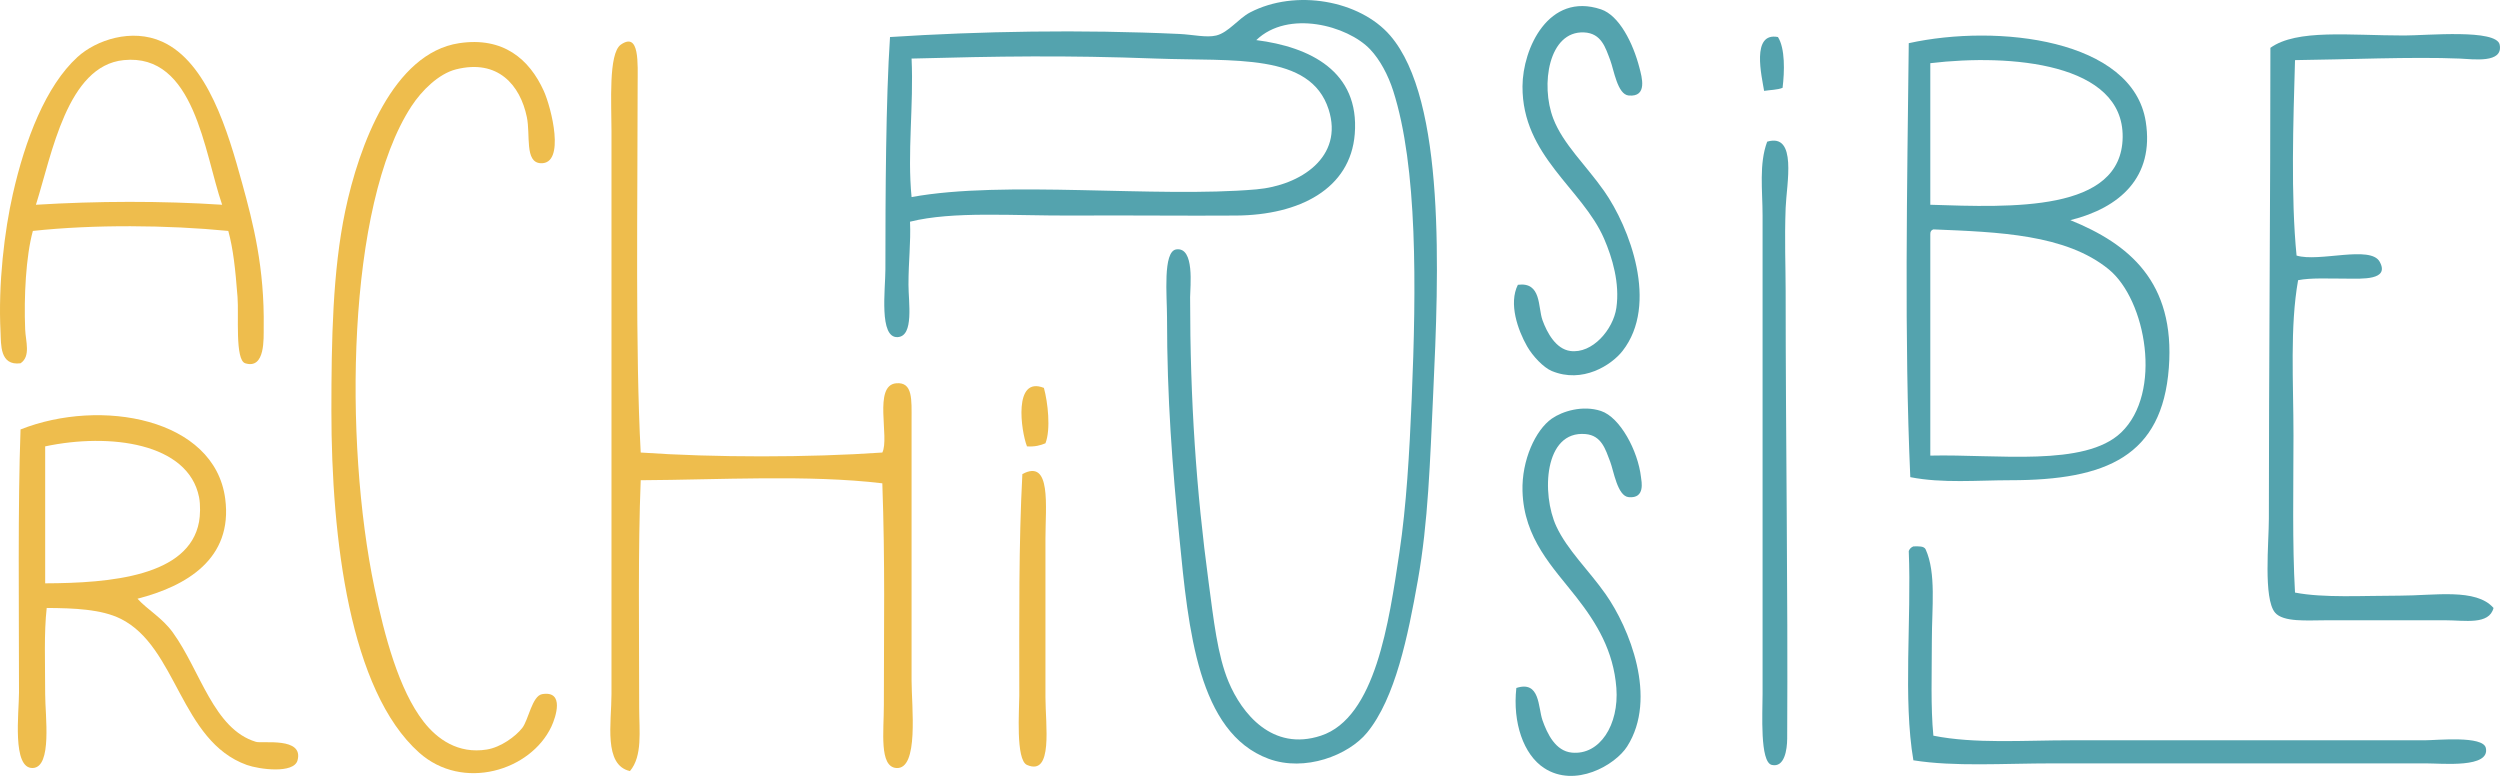 <?xml version="1.0" encoding="utf-8"?>
<!-- Generator: Adobe Illustrator 14.0.0, SVG Export Plug-In . SVG Version: 6.00 Build 43363)  -->
<!DOCTYPE svg PUBLIC "-//W3C//DTD SVG 1.1//EN" "http://www.w3.org/Graphics/SVG/1.1/DTD/svg11.dtd">
<svg version="1.1" id="Calque_1" xmlns="http://www.w3.org/2000/svg" xmlns:xlink="http://www.w3.org/1999/xlink" x="0px" y="0px"
	 width="650px" height="201.73px" viewBox="0 0 650 201.73" enable-background="new 0 0 650 201.73" xml:space="preserve">
<g>
	<path fill-rule="evenodd" clip-rule="evenodd" fill="#54A3AE" d="M326.632,10.427c13.945,1.77,26.896,8.107,25.606,24.408
		c-1.128,14.262-14.345,21.082-30.808,21.207c-13.114,0.1-28.048-0.088-42.412,0c-15.567,0.095-31.178-1.211-42.413,1.6
		c0.235,5.554-0.401,10.071-0.401,16.405c0,4.531,1.48,13.338-2.8,13.604c-4.925,0.304-3.2-12.398-3.2-17.605
		c0-19.526,0.116-44.178,1.2-60.417c23.45-1.515,49.789-1.979,75.222-0.8c3.494,0.161,7.064,1.026,9.602,0.401
		c3.203-0.788,5.751-4.414,8.801-6.003c11.843-6.16,28.516-3.133,36.411,6.003c14.528,16.811,12.626,62.293,11.202,92.826
		c-0.845,18.214-1.301,33.609-4.001,48.813c-2.555,14.405-5.844,30.636-13.201,39.61c-4.842,5.902-16.164,10.29-25.609,6.804
		c-18.332-6.771-20.839-33.475-23.204-57.617c-1.798-18.336-3.203-35.86-3.203-57.214c0-5.445-1.137-17.099,2.401-17.606
		c4.859-0.699,3.602,9.802,3.602,12.404c0,27.151,1.615,50.288,4.799,74.019c1.327,9.892,2.302,19.083,5.202,26.009
		c3.419,8.166,11.347,18.172,24.006,14.003c14.198-4.672,17.687-29.479,20.407-47.613c1.826-12.198,2.602-25.759,3.203-40.009
		c1.224-29.156,1.52-60.248-4.806-80.024c-1.308-4.087-3.43-8.099-6-10.803C350.353,6.636,334.896,2.47,326.632,10.427z
		 M326.632,49.239c11.534-1.008,22.785-8.444,18.805-20.807c-4.756-14.755-24.635-12.448-44.813-13.204
		c-23.838-0.891-41.244-0.592-63.615,0c0.571,12.313-1.144,24.464,0,36.011C261.105,46.81,300.563,51.513,326.632,49.239z"/>
	<path fill-rule="evenodd" clip-rule="evenodd" fill="#54A3AE" d="M394.646,74.046c6.187-0.812,5.188,5.845,6.403,9.203
		c1.19,3.283,3.479,7.483,7.203,8.002c5.768,0.805,11.195-5.598,12.004-11.205c0.925-6.41-1.041-13.025-3.2-18.004
		c-5.647-13.022-21.309-21.494-21.206-39.61c0.054-9.846,6.795-24.552,20.405-20.005c4.702,1.569,8.317,8.678,10.004,15.203
		c0.605,2.358,2.186,7.668-2.804,7.203c-2.93-0.274-3.842-6.702-4.799-9.201c-1.211-3.158-2.245-6.996-6.802-7.204
		c-9.203-0.421-11.371,13.623-8.002,22.407c2.534,6.619,8.524,12.146,13.203,18.805c6.632,9.436,14.299,29.484,4.8,41.613
		c-2.884,3.682-10.4,8.544-18.406,5.201c-2.128-0.891-4.932-3.83-6.398-6.404C394.63,85.81,392.195,78.918,394.646,74.046z"/>
	<path fill-rule="evenodd" clip-rule="evenodd" fill="#EEBD4D" d="M59.357,60.042c-15.824-1.552-35.026-1.708-50.813,0
		c-1.802,6.572-2.345,17.007-2.001,25.606c0.124,3.109,1.506,6.976-1.201,8.804c-5.451,0.71-5.045-4.979-5.199-8.004
		c-0.655-12.704,1.039-26.479,3.199-36.009c3.195-14.097,8.545-28.069,16.805-35.61c4.843-4.422,14.099-7.563,22.007-4
		c11.838,5.33,17.115,23.403,20.805,36.81c2.881,10.463,5.841,21.961,5.603,37.607c-0.041,2.54,0.482,10.858-4.802,9.205
		c-2.696-0.845-1.634-12.496-2-17.205C61.171,69.704,60.636,64.771,59.357,60.042z M32.151,15.631
		c-14.683,1.479-18.639,24.39-22.81,37.607c15.776-0.968,32.662-1.041,48.415,0C53.054,39.602,50.639,13.763,32.151,15.631z"/>
	<path fill-rule="evenodd" clip-rule="evenodd" fill="#54A3AE" d="M538.291,57.241c15.203,6.163,27.303,16.034,25.606,38.411
		c-1.739,22.884-16.111,29.207-41.212,29.207c-8.448,0-17.674,0.85-26.009-0.8c-1.59-35.662-0.805-76.124-0.399-112.831
		c23.155-5.104,58.254-1.031,61.62,20.405C560.159,46.052,551.169,54.039,538.291,57.241z M551.894,35.635
		c0.207-19.227-29.065-21.701-50.015-19.206c0,12.27,0,24.54,0,36.809C522.912,53.9,551.681,55.23,551.894,35.635z M501.879,60.843
		c0,19.203,0,38.41,0,57.614c17.367-0.409,40.177,3.018,49.612-6c10.823-10.342,6.516-34.448-3.199-42.413
		c-11.186-9.171-28.81-9.705-45.615-10.403C502.178,59.806,501.862,60.157,501.879,60.843z"/>
	<path fill-rule="evenodd" clip-rule="evenodd" fill="#54A3AE" d="M596.704,15.631c-0.459,15.949-1.11,35.506,0.402,50.813
		c5.841,1.789,19.208-2.74,21.605,1.601c2.714,4.911-4.76,4.402-8.401,4.402c-5.089,0-9.399-0.254-12.805,0.401
		c-2.158,12.126-1.2,26.466-1.2,40.411c0,13.888-0.33,27.934,0.398,40.81c7.447,1.44,17.458,0.801,27.21,0.801
		c9.017,0,19.859-2.01,24.405,3.201c-1.131,4.482-7.54,3.201-12.402,3.201c-10.396,0-19.929,0-31.211,0
		c-4.746,0-11.064,0.552-13.203-2.003c-3.057-3.653-1.597-18.269-1.597-24.405c0-37.863,0.405-84.625,0.399-122.433
		c6.907-4.927,20.494-3.201,34.806-3.201c5.823,0,24-1.754,24.808,2.4c0.958,4.912-6.878,3.749-10.403,3.6
		C627.333,14.716,609.482,15.496,596.704,15.631z"/>
	<path fill-rule="evenodd" clip-rule="evenodd" fill="#54A3AE" d="M462.27,9.627c1.89,2.999,1.713,8.983,1.201,13.204
		c-1.32,0.55-3.2,0.536-4.803,0.8C458.065,19.878,455.239,8.28,462.27,9.627z"/>
	<path fill-rule="evenodd" clip-rule="evenodd" fill="#EEBD4D" d="M119.373,11.229c11.437-1.729,18.262,4.139,22.007,12.402
		c1.967,4.346,5.719,19.128-0.801,18.807c-4.21-0.209-2.625-7.298-3.6-12.005c-1.71-8.263-7.476-15.149-18.404-12.402
		c-4.506,1.132-8.912,5.486-11.603,9.602c-16.825,25.727-17.575,87.173-9.605,125.235c2.607,12.438,6.329,26.518,12.805,34.81
		c3.476,4.449,8.9,8.412,16.406,7.202c3.629-0.586,7.475-3.396,9.202-5.601c1.637-2.092,2.563-8.373,5.199-8.805
		c5.908-0.964,3.487,6.078,2.401,8.403c-5.382,11.517-23.042,16.946-34.408,6.802c-18.015-16.076-22.808-55.526-22.808-88.824
		c0-18.456,0.327-36.376,3.601-52.015C93.324,37.855,102.228,13.819,119.373,11.229z"/>
	<path fill-rule="evenodd" clip-rule="evenodd" fill="#EEBD4D" d="M166.586,117.659c19.105,1.326,43.713,1.326,62.819,0
		c1.937-3.847-2.444-17.46,3.6-18.007c4.375-0.395,4.003,4.28,4.003,9.604c0,23.71,0,43.276,0,67.618
		c0,6.826,1.971,23.314-4.003,22.806c-4.448-0.378-3.201-9.452-3.201-16.404c0-20.698,0.338-36.517-0.399-57.614
		c-19.136-2.29-42.402-0.91-62.819-0.802c-0.721,17.847-0.399,39.856-0.399,59.217c0,5.941,0.914,12.49-2.401,16.405
		c-6.92-1.578-4.8-12.556-4.8-20.008c0-48.693,0-96.753,0-146.438c0-7.209-0.813-20.052,2.399-22.408
		c4.986-3.502,4.403,4.957,4.403,10.403C165.788,52.267,165.167,91.675,166.586,117.659z"/>
	<path fill-rule="evenodd" clip-rule="evenodd" fill="#54A3AE" d="M459.466,36.834c7.896-2.352,5.036,11.008,4.803,17.206
		c-0.315,8.516,0,15.11,0,21.605c0,38.95,0.619,76.817,0.399,116.433c-0.017,2.874-0.708,7.563-3.998,6.804
		c-3.143-0.729-2.401-13.523-2.401-18.408c0-41.434,0-82.671,0-124.433C458.269,49.505,457.308,42.621,459.466,36.834z"/>
	<path fill-rule="evenodd" clip-rule="evenodd" fill="#EEBD4D" d="M271.416,100.853c1.021,3.721,1.828,10.76,0.4,14.404
		c-1.314,0.553-2.792,0.941-4.802,0.801C265.461,112.077,263.424,97.677,271.416,100.853z"/>
	<path fill-rule="evenodd" clip-rule="evenodd" fill="#54A3AE" d="M394.248,178.874c6.216-2.018,5.624,5.053,6.802,8.403
		c1.247,3.528,3.372,7.978,7.603,8.401c7.308,0.734,12.326-7.258,11.604-16.805c-0.732-9.663-5.132-16.865-10.403-23.607
		c-6.061-7.753-13.657-15.182-14.003-27.605c-0.226-8.009,3.373-15.836,7.6-18.807c2.784-1.952,8.046-3.57,12.806-2
		c4.965,1.638,9.615,10.344,10.403,17.205c0.123,1.082,1.178,5.617-3.203,5.201c-2.934-0.279-3.897-6.857-4.799-9.203
		c-1.225-3.19-2.222-6.824-6.402-7.2c-10.826-0.976-11.508,15.584-7.604,24.005c2.854,6.15,8.458,11.422,12.805,17.606
		c6.123,8.71,13.64,27,5.601,39.61c-3.086,4.841-13.536,10.894-21.604,5.601C396.13,196.192,393.253,187.919,394.248,178.874z"/>
	<path fill-rule="evenodd" clip-rule="evenodd" fill="#EEBD4D" d="M35.751,155.667c2.604,2.895,6.379,4.891,9.202,8.803
		c7.182,9.956,10.606,25.128,21.606,28.41c1.674,0.497,12.443-1.336,10.802,4.8c-0.954,3.569-9.993,2.355-13.203,1.202
		c-17.312-6.234-18.102-30.75-32.81-38.011c-5-2.472-11.954-2.756-19.204-2.802c-0.728,6.507-0.399,14.115-0.399,22.404
		c0,5.614,1.872,18.979-3.201,19.206c-5.47,0.248-3.602-14.448-3.602-19.606c0-22.178-0.32-48.478,0.399-68.418
		c20.896-8.269,50.474-2.896,53.216,18.005C60.616,145.344,48.407,152.408,35.751,155.667z M51.754,135.663
		c0.284-1.539,0.406-4.369,0-6.402c-2.806-14.123-23.249-16.759-40.009-13.203c0,11.868,0,23.74,0,35.608
		C28.815,151.616,49.167,149.802,51.754,135.663z"/>
	<path fill-rule="evenodd" clip-rule="evenodd" fill="#EEBD4D" d="M265.815,123.26c7.605-4.111,6.001,8.425,6.001,16.804
		c0,13.271,0,28.041,0,41.212c0,7.224,2.056,20.603-4.802,17.606c-2.977-1.305-2-14.34-2-18.007
		C265.014,160.41,264.852,141.551,265.815,123.26z"/>
	<path fill-rule="evenodd" clip-rule="evenodd" fill="#54A3AE" d="M497.479,142.064c1.363-0.028,2.794-0.126,3.202,0.801
		c2.758,6.155,1.601,15.114,1.601,23.604c0,8.52-0.326,17.428,0.396,24.808c10.723,2.152,23.352,1.2,35.614,1.2
		c30.472,0,60.552,0,92.021,0c3.3,0,15.303-1.275,16.008,2.002c1.135,5.275-11.234,4-15.604,4c-32.375,0-64.327,0-96.828,0
		c-13.102,0-25.729,0.906-36.409-0.8c-2.704-15.834-0.473-36.606-1.201-54.415C496.5,142.688,496.903,142.29,497.479,142.064z"/>
</g>
</svg>
